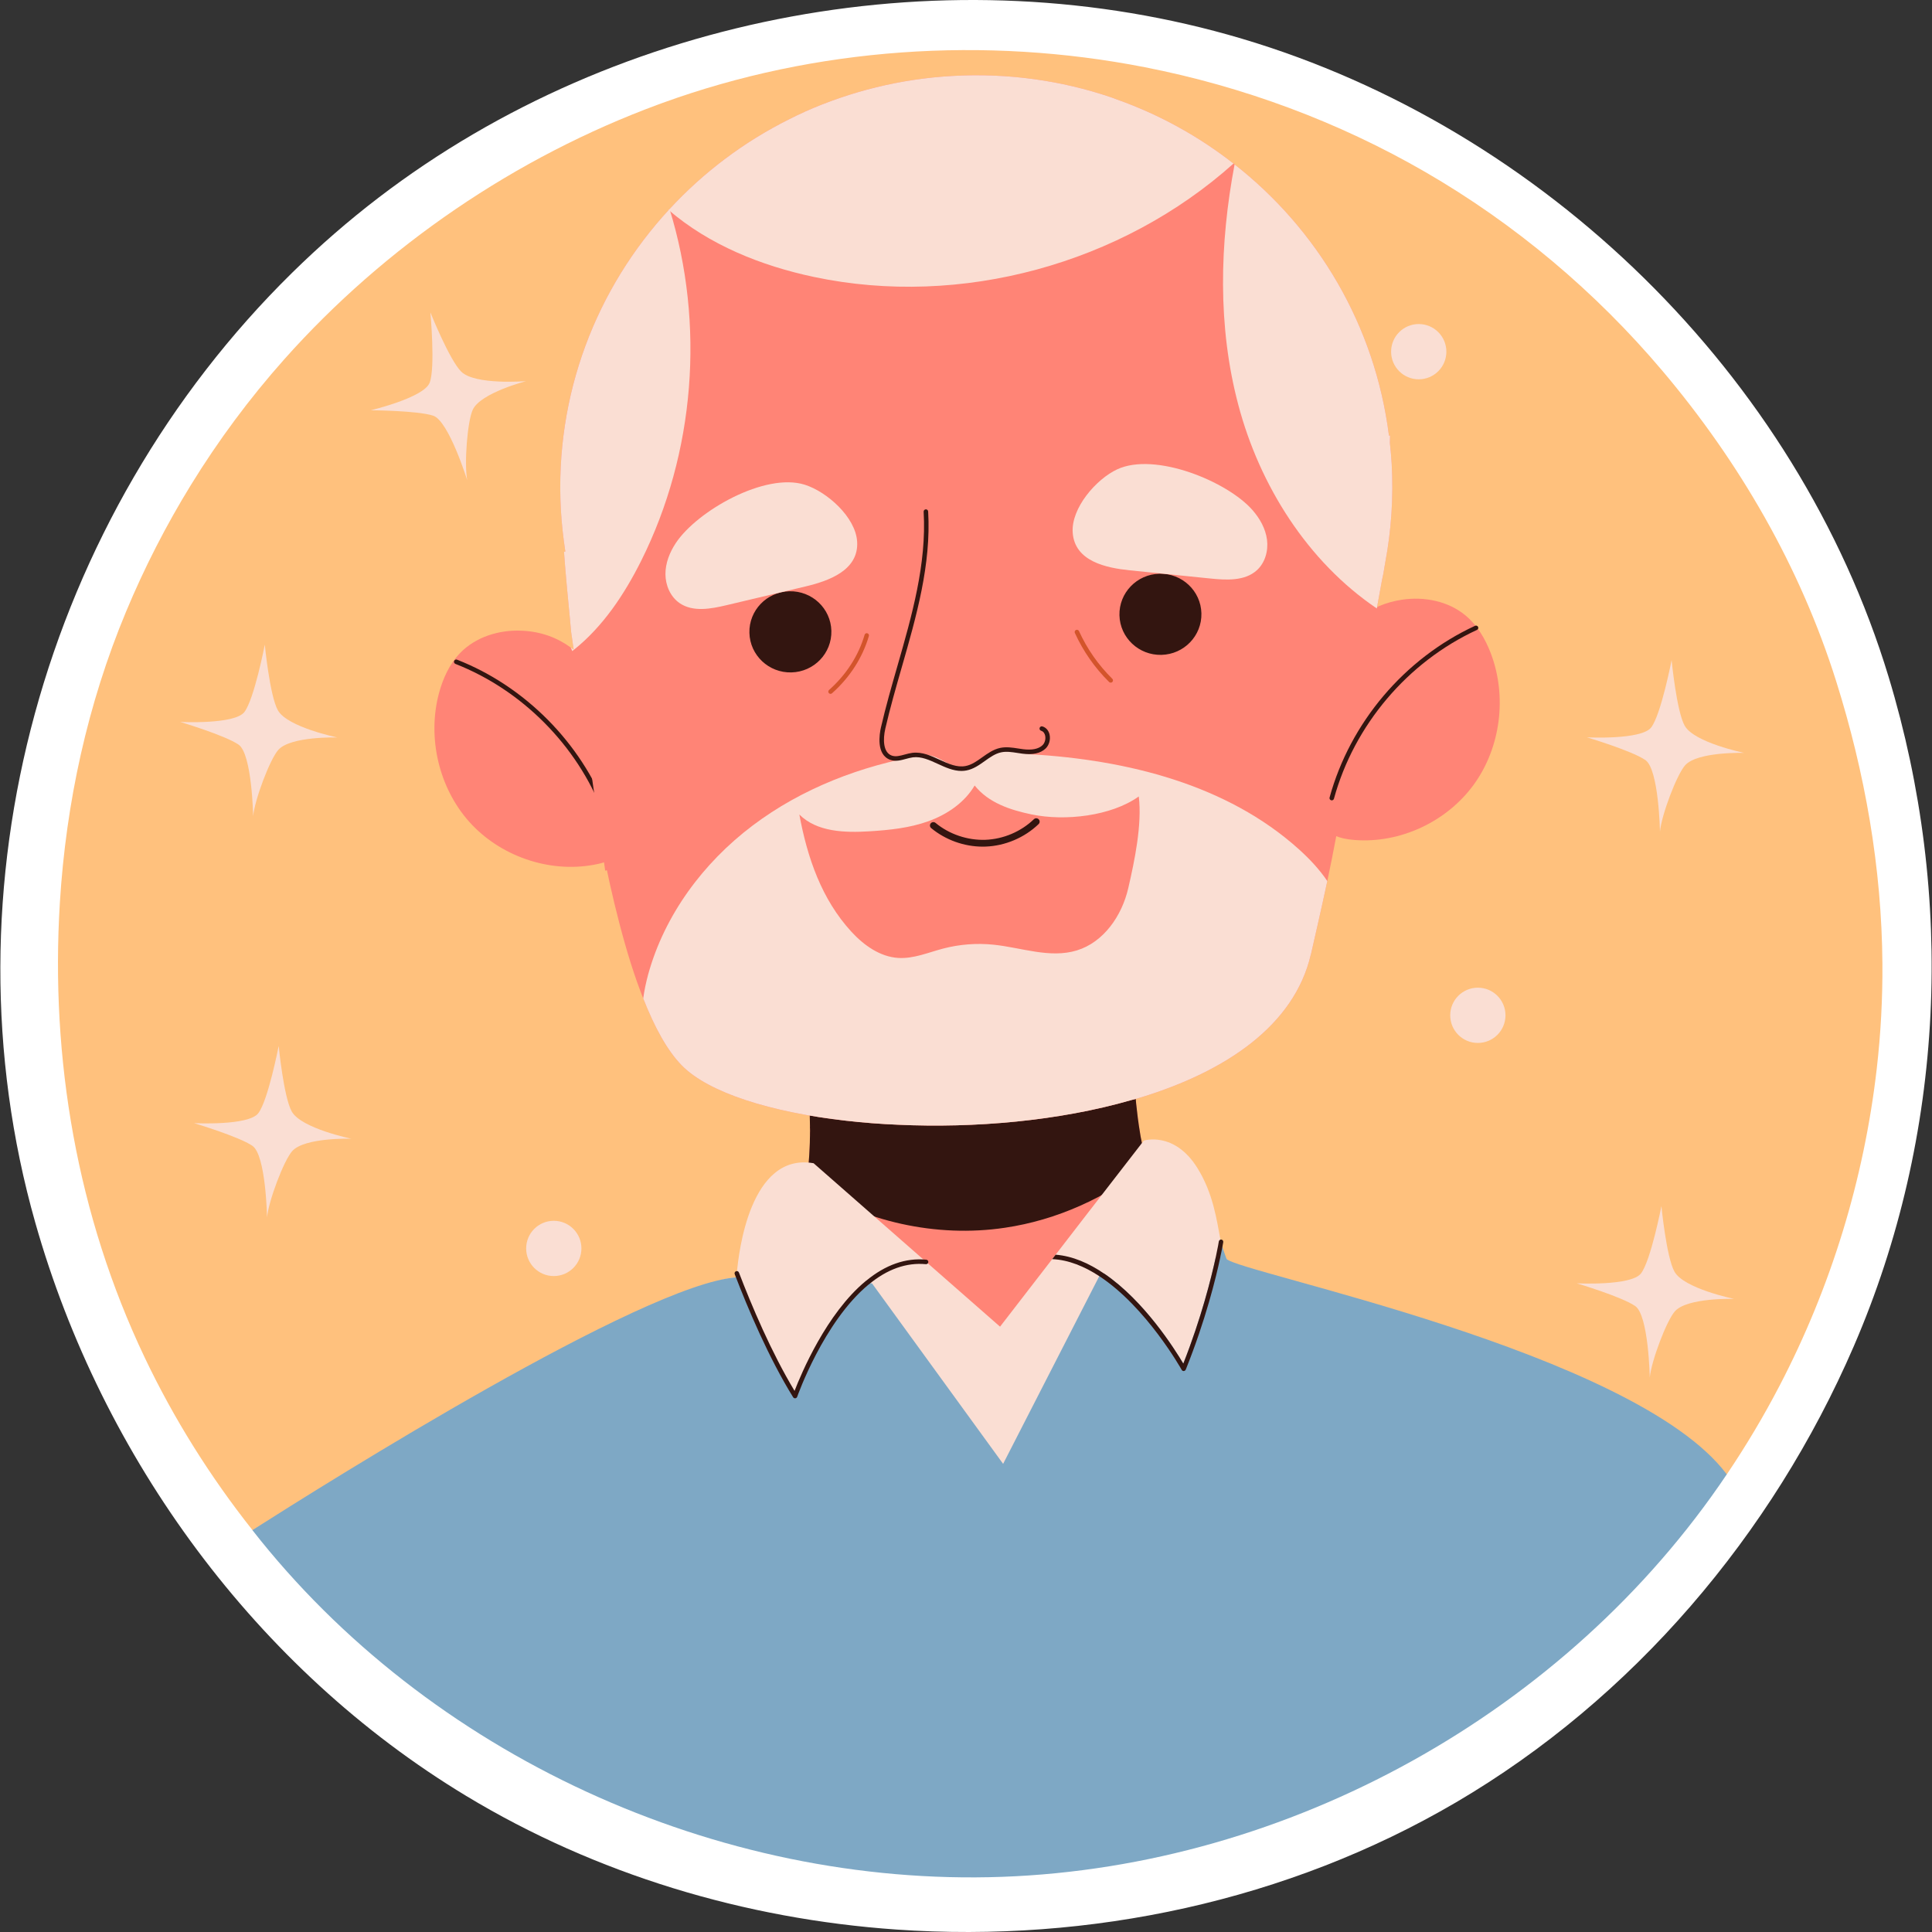 <?xml version="1.0" encoding="UTF-8"?>
<!-- Generator: Adobe Illustrator 25.2.3, SVG Export Plug-In . SVG Version: 6.00 Build 0)  -->
<svg xmlns="http://www.w3.org/2000/svg" xmlns:xlink="http://www.w3.org/1999/xlink" version="1.1" id="Capa_1" x="0px" y="0px" viewBox="0 0 510.646 510.646" style="enable-background:new 0 0 510.646 510.646;" xml:space="preserve" width="512" height="512">
<rect x="0" y="0" width="510.646" height="510.646" fill="#333333" stroke="none"/>
<g>
	<g>
		<path style="fill:#FFFFFF;" d="M236.887,509.996c-40.005-2.793-79.344-14.582-113.697-35.337    c-55.452-33.502-96.218-89.33-113.845-151.433c-25.195-88.767,2.258-186.628,67.87-251.135    C84.427,65,92.071,58.348,100.107,52.205c63.745-48.737,151.179-64.832,228.101-41.989    c79.769,23.689,146.75,88.852,170.959,168.654c17.628,58.108,14.96,121.128-9.207,176.987    c-21.517,49.734-58.33,93.118-105.227,120.585C340.4,502.408,288.098,513.572,236.887,509.996z"/>
	</g>
	<g>
		<g>
			<path style="fill:#FFC17D;" d="M456.405,389.694c5.082-7.53,9.744-15.355,13.953-23.438     c13.59-26.073,22.325-54.554,25.683-83.764c1.074-9.343,1.559-18.594,1.498-27.761c-0.168-25.356-4.618-50.525-12.221-74.682     c-9.506-30.204-25.538-57.922-45.946-82.058c-17.705-20.94-38.96-38.829-62.706-52.556     c-22.915-13.247-48.063-22.573-74.031-27.66c-42.245-8.275-86.96-5.283-127.481,9.415c-0.374,0.135-0.747,0.272-1.12,0.409     c-37.66,13.879-72.233,37.401-98.921,67.392c-9.182,10.319-17.437,21.459-24.673,33.223     c-6.566,10.674-12.288,21.866-17.113,33.431c-10.193,24.437-15.879,50.538-17.503,76.939     c-2.541,41.31,4.581,82.698,22.391,120.158c7.709,16.216,17.327,31.559,28.513,45.673l69.69,18.755l132.218,50.251     l116.566-70.846L456.405,389.694z"/>
		</g>
		<g>
			<g>
				<g>
					<path style="fill:#FF8476;" d="M452.413,392.042c-29.499,41.553-71.217,73.114-120.599,86.781       c-0.239,0.066-0.478,0.132-0.717,0.197c-36.246,9.902-76.191,11.877-113.23,5.525c-0.274-0.047-0.548-0.094-0.822-0.141       c-50.827-8.718-98.769-33.115-135.781-68.994c-1.804-1.748-3.582-3.523-5.334-5.322c0.191-0.311,0.359-0.598,0.527-0.911       c5.155-8.915,16.57-14.572,25.295-19.456c30.109-16.853,62.44-29.559,92.095-47.198c7.91-4.705,13.395-9.882,16.56-18.616       c1.244-3.446,2.082-7.156,2.633-10.817c0.12-0.551,0.191-1.125,0.263-1.675c0.096-0.527,0.144-1.029,0.191-1.556       c0.12-0.933,0.191-1.89,0.263-2.824c0.024-0.12,0.024-0.263,0.024-0.383c0.072-0.407,0.096-0.814,0.12-1.221v-0.12       c0.024-0.67,0.072-1.34,0.096-1.962c0.048-0.862,0.072-1.699,0.072-2.489c0-0.455,0.048-0.862,0.024-1.316       c0.024-0.431,0.024-0.885,0-1.34c0,0-0.024-0.335,0-0.335c-0.024-4.26-0.311-7.874-0.55-10.291       c-0.024-0.383-0.072-0.79-0.096-1.101c-0.072-0.479-0.12-0.933-0.168-1.244c0-0.216-0.048-0.383-0.048-0.527       c-0.024-0.239-0.048-0.335-0.048-0.335l86.612-4.835c0,0-0.168,5.098,0.503,12.134c0.12,1.244,0.263,2.561,0.479,3.925       c0.072,0.622,0.144,1.22,0.239,1.843c0.096,0.67,0.191,1.34,0.311,2.035c0.048,0.335,0.096,0.622,0.144,0.933       c0.168,0.838,0.335,1.651,0.503,2.465l0.096,0.527c0.096,0.503,0.215,1.005,0.335,1.484c0.096,0.479,0.239,1.029,0.359,1.508       c0.12,0.551,0.263,1.101,0.431,1.651c0.431,1.627,0.933,3.255,1.532,4.834c0.12,0.335,0.239,0.694,0.359,1.029       c0,0.024,0,0.024,0.024,0.048c0.024,0.048,0.024,0.119,0.072,0.215c0.144,0.383,0.311,0.79,0.479,1.173       c0.024,0.048,0.048,0.12,0.072,0.167c0.383,1.005,0.838,1.962,1.268,2.92c0.311,0.574,0.598,1.149,0.933,1.7       c5.811,10.718,17.209,15.41,28.063,19.696c32.5,12.835,66.328,22.36,97.975,37.174       C441.662,380.595,447.887,384.721,452.413,392.042z"/>
				</g>
				<g>
					<g>
						<path style="fill:#331510;" d="M303.184,308.034c-10.912,8.529-23.823,14.443-37.574,16.472        c-18.17,2.713-37.203-1.638-52.559-11.413c0.099-0.562,0.173-1.124,0.247-1.687c0.099-0.513,0.148-1.026,0.197-1.539        c0.124-0.953,0.198-1.906,0.272-2.835c0.024-0.122,0.024-0.269,0.024-0.391c0.05-0.44,0.074-0.88,0.099-1.32        c0.025-0.684,0.074-1.344,0.099-1.98c0.05-0.855,0.074-1.686,0.074-2.492c0-0.44,0.049-0.856,0.024-1.295        c0.025-0.44,0.025-0.904,0-1.344l-0.024-0.342c0,0,0,0,0.024,0c-0.024-4.252-0.296-7.869-0.543-10.289        c-0.025-0.391-0.074-0.782-0.099-1.099c-0.074-0.489-0.124-0.929-0.173-1.246c0-0.22-0.05-0.391-0.05-0.538        c-0.025-0.22-0.05-0.318-0.05-0.318l86.627-4.839c0,0-0.173,5.083,0.494,12.122c0.247,2.395,0.568,5.059,1.037,7.82        c0.05,0.318,0.099,0.611,0.148,0.929c0.148,0.831,0.321,1.637,0.493,2.468l0.099,0.514c0.099,0.513,0.223,1.002,0.321,1.491        c0.098,0.489,0.247,1.026,0.37,1.515C302.888,306.934,303.036,307.496,303.184,308.034z"/>
					</g>
				</g>
			</g>
			<g>
				<g>
					<g>
						<g>
							<path style="fill:#FF8476;" d="M167.52,219.379c-1.005,2.92-2.68,5.72-5.265,7.347c-0.814,0.503-1.699,0.886-2.609,1.197         c-0.861,0.287-1.771,0.479-2.68,0.646c-11.942,2.202-24.842-2.321-32.931-11.344c-8.065-9.047-11.129-22.281-8.017-33.984         c1.053-3.901,2.776-7.73,5.576-10.626c4.141-4.284,10.363-6.199,16.322-5.912c5.145,0.216,9.382,1.867,12.924,4.428         c0.263,0.168,0.527,0.359,0.79,0.574c0.024,0,0.048,0.048,0.048,0.048c7.993,6.246,12.301,17.279,15.413,27.211         C169.195,205.569,169.817,212.845,167.52,219.379z"/>
						</g>
						<g>
							<path style="fill:#331510;" d="M159.878,215.091c-0.241,0-0.467-0.146-0.559-0.384c-6.775-17.663-21.336-32.33-38.949-39.233         c-0.307-0.12-0.459-0.469-0.339-0.776c0.12-0.307,0.465-0.462,0.776-0.339c17.92,7.024,32.736,21.947,39.629,39.92         c0.118,0.309-0.036,0.654-0.345,0.772C160.022,215.078,159.949,215.091,159.878,215.091z"/>
						</g>
					</g>
					<g>
						<g>
							<path style="fill:#FF8476;" d="M366.136,148.658l-0.55,3.207l-0.311,1.46l-1.221,6.677v0.024l-0.072,0.407l-5.481,30.299         l-3.662,20.343l-0.144,0.766c-0.168,1.292-0.383,2.657-0.598,4.044c-0.263,1.651-0.574,3.351-0.909,5.122         c-0.718,3.829-1.532,7.874-2.369,11.871c-1.508,7.06-3.087,13.953-4.308,19.29c-0.024,0.048-0.024,0.072-0.048,0.12         c-4.356,18.691-22.305,30.849-44.969,37.789c-0.79,0.264-1.604,0.479-2.417,0.67c-19.194,5.552-41.475,7.467-61.722,6.533         c-4.691-0.191-9.238-0.55-13.641-1.053c-0.024,0-0.024,0-0.024,0c-20.008-2.25-36.473-7.443-43.486-14.623         c-3.829-3.901-7.203-10.076-10.195-17.71c-1.149-2.872-2.226-5.959-3.255-9.19c-2.106-6.677-3.997-14.024-5.696-21.659         v-0.024l-0.646-3.016c-0.168,0.048-0.287,0.095-0.455,0.144l-0.311-2.226l-0.455-3.159l-2.178-15.365l-5.385-37.622v-0.072         l-0.622-4.332c0-0.12-0.024-0.24-0.048-0.359c-0.168-1.723-0.311-3.351-0.455-4.906c-1.005-9.956-1.436-16.274-1.436-16.274         l0.359-0.048c-0.55-3.59-0.957-7.228-1.173-10.913c-1.723-30.37,9.286-58.515,28.48-79.36         c0.072-0.096,0.167-0.168,0.239-0.263c8.927-9.669,19.625-17.758,31.639-23.741c1.34-0.694,2.704-1.34,4.116-1.962v-0.024         c12.014-5.337,25.177-8.688,39.106-9.453c14.623-0.814,28.719,1.22,41.762,5.624c0.55,0.215,1.101,0.407,1.675,0.622         c11.177,3.973,21.563,9.717,30.754,16.92c0.095,0.072,0.191,0.144,0.287,0.215c21.898,17.16,37.119,42.505,40.805,71.702         l0.287-0.048c0,0,0,0.67-0.048,1.962c0.215,1.843,0.359,3.685,0.479,5.504C368.338,131.522,367.716,140.234,366.136,148.658z         "/>
						</g>
					</g>
					<g>
						<g>
							<path style="fill:#FADED3;" d="M350.819,232.877c-1.508,7.06-3.087,13.953-4.308,19.29c-0.024,0.048-0.024,0.072-0.048,0.12         c-4.356,18.691-22.305,30.849-44.969,37.789c-0.79,0.264-1.604,0.479-2.417,0.67c-19.194,5.552-41.475,7.467-61.722,6.533         c-4.691-0.191-9.238-0.55-13.641-1.053c-0.024,0-0.024,0-0.024,0c-20.008-2.25-36.473-7.443-43.486-14.623         c-3.829-3.901-7.203-10.076-10.195-17.71c0.287-2.13,0.742-4.236,1.292-6.294c4.332-15.748,14.575-29.557,27.618-39.393         c13.019-9.836,28.719-15.843,44.802-18.596c4.092-0.694,7.275,3.638,11.44,3.518c4.236-0.144,7.18-5.05,11.416-5.217         c1.819-0.072,4.069,1.364,5.888,1.46c25.488,1.484,51.814,7.993,70.792,25.057         C346.057,226.942,348.713,229.742,350.819,232.877z"/>
						</g>
						<g>
							<path style="fill:#FF8476;" d="M300.99,210.512c-7.321,5.221-19.519,6.567-28.326,4.748c-5.685-1.174-11.446-3.1-15.052-7.65         c-2.67,4.533-7.291,7.671-12.241,9.452c-4.95,1.782-10.25,2.329-15.5,2.658c-6.564,0.411-13.938,0.205-18.596-4.437         c2.111,11.43,5.9,22.436,13.767,30.993c3.289,3.577,7.567,6.632,12.417,6.919c4.019,0.238,7.867-1.434,11.76-2.461         c4.345-1.147,8.899-1.503,13.369-1.045c7.39,0.757,14.923,3.691,22.027,1.517c7.115-2.177,11.91-9.168,13.586-16.418         C299.879,227.539,301.893,217.898,300.99,210.512z"/>
						</g>
					</g>
					<g>
						<path style="fill:#FF8476;" d="M370.559,158.509c5.899-0.889,12.278,0.37,16.845,4.206c3.094,2.599,5.203,6.208,6.638,9.985        c4.308,11.336,2.633,24.802-4.473,34.629s-19.474,15.651-31.563,14.686c-1.875-0.15-3.771-0.461-5.459-1.293        c-2.752-1.356-4.694-3.971-5.999-6.748c-2.948-6.274-3.079-13.579-1.684-20.369        C347.929,178.677,353.237,161.118,370.559,158.509z"/>
					</g>
					<g>
						<path style="fill:#331510;" d="M351.998,211.542c-0.053,0-0.105-0.007-0.158-0.021c-0.319-0.088-0.507-0.417-0.419-0.735        c5.434-19.804,19.81-36.769,38.456-45.382c0.301-0.137,0.654-0.008,0.795,0.292c0.138,0.3,0.007,0.656-0.292,0.795        c-18.33,8.466-32.463,25.143-37.804,44.611C352.502,211.368,352.261,211.542,351.998,211.542z"/>
					</g>
				</g>
				<g>
					<path style="fill:#331510;" d="M259.757,223.777c-4.916,0-9.846-1.763-13.634-4.898c-0.381-0.317-0.435-0.882-0.119-1.264       c0.317-0.38,0.882-0.432,1.264-0.119c3.648,3.021,8.471,4.636,13.186,4.473c4.733-0.176,9.404-2.161,12.817-5.443       c0.355-0.342,0.927-0.332,1.268,0.025c0.345,0.356,0.333,0.924-0.025,1.268c-3.725,3.585-8.826,5.752-13.993,5.943       C260.268,223.772,260.012,223.777,259.757,223.777z"/>
				</g>
				<g>
					<g>
						<path style="fill:#FADED3;" d="M366.136,148.658l-0.55,3.207l-0.311,1.46l-1.22,6.673l-0.001,0.028l-0.143,0.8        c-18.284-12.349-30.993-32.51-36.618-53.834c-5.481-20.654-4.954-42.528-0.981-63.541        c21.898,17.16,37.119,42.505,40.805,71.702l0.287-0.048c0,0,0,0.67-0.048,1.962c0.215,1.843,0.359,3.685,0.479,5.504        C368.338,131.522,367.716,140.234,366.136,148.658z"/>
					</g>
					<g>
						<path style="fill:#FADED3;" d="M169.458,148.251c-4.428,8.831-10.052,17.327-17.782,23.502c0,0.024-0.024,0.024-0.048,0.024        c-0.12,0.12-0.239,0.216-0.359,0.311c-0.144-0.311-0.287-0.646-0.431-0.957c0.263,0.168,0.527,0.359,0.79,0.574l-0.622-4.332        c0-0.12-0.024-0.24-0.048-0.359c-0.168-1.723-0.311-3.351-0.455-4.906c-1.005-9.956-1.436-16.274-1.436-16.274l0.359-0.048        c-0.55-3.59-0.957-7.228-1.173-10.913c-1.723-30.49,9.382-58.754,28.719-79.624        C186.355,85.668,183.722,119.723,169.458,148.251z"/>
					</g>
					<g>
						<path style="fill:#FADED3;" d="M326.026,43.235c-29.557,26.469-72.013,38.196-110.904,29.963        c-13.929-2.943-27.666-8.472-38.388-17.686c0.072-0.096,0.167-0.168,0.239-0.263c8.927-9.669,19.625-17.758,31.639-23.741        c1.34-0.694,2.704-1.34,4.116-1.962v-0.024c12.014-5.337,25.177-8.688,39.106-9.453c14.623-0.814,28.719,1.22,41.762,5.624        c0.55,0.215,1.101,0.407,1.675,0.622C306.448,30.287,316.835,36.031,326.026,43.235z"/>
					</g>
				</g>
				<g>
					<g>
						<g>
							<g>
								<g>
									<path style="fill:#331510;" d="M219.739,166.735c0.149,5.922-4.579,10.843-10.562,10.991           c-5.982,0.148-10.953-4.533-11.102-10.455c-0.149-5.922,4.579-10.843,10.561-10.991           C214.619,156.131,219.589,160.812,219.739,166.735z"/>
								</g>
								<g>
									<path style="fill:#331510;" d="M317.543,162.097c0.15,5.922-4.579,10.843-10.561,10.991           c-5.982,0.148-10.953-4.533-11.102-10.455c-0.149-5.922,4.579-10.843,10.561-10.991           C312.423,151.494,317.394,156.175,317.543,162.097z"/>
								</g>
							</g>
						</g>
						<g>
							<g>
								<path style="fill:#FADED3;" d="M178.666,143.467c-1.641,2.458-2.792,5.326-2.783,8.281c0.009,2.955,1.305,5.986,3.741,7.659          c3.527,2.422,8.267,1.53,12.429,0.543c6.952-1.649,13.904-3.298,20.856-4.947c6.052-1.435,14.108-4.23,13.642-11.843          c-0.397-6.472-7.971-13.201-13.859-15.05C202.195,124.813,184.295,135.036,178.666,143.467z"/>
							</g>
							<g>
								<path style="fill:#FADED3;" d="M331.038,134.812c1.949,2.221,3.466,4.914,3.844,7.845c0.378,2.931-0.509,6.106-2.705,8.083          c-3.179,2.863-7.995,2.601-12.251,2.168c-7.108-0.723-14.216-1.446-21.325-2.17c-6.188-0.63-14.541-2.344-15.077-9.953          c-0.455-6.468,6.172-14.132,11.767-16.737C305.267,119.404,324.353,127.192,331.038,134.812z"/>
							</g>
						</g>
					</g>
					<g>
						<path style="fill:#331510;" d="M254.108,203.766c-2.172,0-4.233-0.947-6.237-1.867c-2.241-1.03-4.354-1.999-6.57-1.73        c-0.603,0.075-1.209,0.241-1.852,0.416c-1.357,0.37-2.758,0.754-4.164,0.242c-3.778-1.377-2.827-6.893-2.445-8.552        c1.256-5.453,2.838-10.959,4.367-16.284c3.801-13.234,7.731-26.918,6.92-40.734c-0.02-0.33,0.233-0.613,0.562-0.632        c0.314-0.037,0.612,0.233,0.632,0.562c0.823,14.021-3.135,27.804-6.964,41.134c-1.525,5.311-3.103,10.802-4.352,16.223        c-0.672,2.919-0.582,6.333,1.687,7.159c1.048,0.38,2.21,0.063,3.439-0.272c0.656-0.179,1.333-0.363,2.02-0.449        c2.563-0.312,4.923,0.776,7.216,1.83c2.336,1.072,4.545,2.086,6.825,1.658c1.603-0.3,2.969-1.274,4.416-2.306        c1.444-1.03,2.939-2.094,4.732-2.48c1.615-0.345,3.232-0.093,4.796,0.151c0.427,0.067,0.852,0.133,1.277,0.187        c2.338,0.297,4.057-0.05,5.11-1.034c0.636-0.594,0.93-1.656,0.715-2.581c-0.088-0.379-0.341-1.045-1.058-1.262        c-0.317-0.096-0.494-0.43-0.398-0.747c0.096-0.316,0.429-0.497,0.747-0.398c0.943,0.287,1.627,1.066,1.876,2.136        c0.311,1.344-0.116,2.841-1.063,3.727c-1.326,1.24-3.366,1.697-6.08,1.347c-0.436-0.056-0.873-0.124-1.311-0.193        c-1.523-0.237-2.966-0.46-4.358-0.162c-1.552,0.334-2.882,1.282-4.289,2.285c-1.489,1.061-3.029,2.158-4.892,2.507        C254.975,203.729,254.539,203.766,254.108,203.766z"/>
					</g>
					<g>
						<g>
							<path style="fill:#D3542B;" d="M293.576,180.435c-0.152,0-0.304-0.057-0.421-0.173c-3.798-3.749-6.846-8.111-9.057-12.964         c-0.137-0.3-0.005-0.656,0.297-0.792c0.305-0.133,0.656-0.004,0.792,0.297c2.15,4.72,5.114,8.962,8.809,12.609         c0.235,0.231,0.237,0.61,0.005,0.846C293.884,180.376,293.73,180.435,293.576,180.435z"/>
						</g>
						<g>
							<path style="fill:#D3542B;" d="M219.514,183.395c-0.161,0-0.323-0.067-0.438-0.197c-0.215-0.242-0.193-0.612,0.049-0.827         c4.542-4.034,7.793-9.079,9.401-14.592c0.09-0.31,0.414-0.49,0.728-0.398c0.311,0.091,0.488,0.417,0.398,0.728         c-1.671,5.724-5.042,10.959-9.749,15.139C219.793,183.346,219.654,183.395,219.514,183.395z"/>
						</g>
					</g>
				</g>
			</g>
			<g>
				<path style="fill:#FADED3;" d="M395.389,390.849c-24.387-32.596-68.866-54.629-71.187-58.122      c-0.144-0.24-0.287-0.479-0.407-0.766c-0.287-0.598-0.527-1.34-0.742-2.178c-0.168-0.646-0.311-1.364-0.479-2.13      c-0.957-4.978-1.867-12.182-6.103-18.955c-6.103-9.788-14.144-7.227-14.144-7.227l-14.336,18.524l-0.024,0.024l-8.951,11.607      l-0.909,1.173l-13.785,17.854l-30.227-26.494l-19.05-16.705c-0.048,0-0.096-0.024-0.144-0.024      c-16.633-2.753-19.673,23.502-20.151,29.126c-0.048,0.67-0.072,1.053-0.072,1.053c-24.651,1.771-71.298,56.841-91.473,69.693      l77.364-5.207l80.988,64.716l77.088-78.861L395.389,390.849z"/>
			</g>
			<g>
				<path style="fill:#7EA8C5;" d="M456.405,389.686c-42.308,62.946-115.715,103.624-191.478,106.377      c-75.312,2.736-151.708-32.158-198.216-91.635c20.175-12.852,103.317-65.049,127.967-66.82c0,0,0.024-0.383,0.072-1.053      c0.431,1.149,0.909,2.369,1.412,3.638c0.383,0.957,0.79,1.939,1.197,2.943c0.646,1.532,1.316,3.111,2.01,4.739      c0.909,2.082,1.867,4.212,2.896,6.366c0.335,0.718,0.67,1.436,1.029,2.154c0.072,0.191,0.168,0.359,0.263,0.526      c0.886,1.819,1.819,3.638,2.776,5.433c0.12,0.215,0.215,0.431,0.335,0.622c0.527,0.981,1.077,1.939,1.627,2.896      c0.598,1.053,1.221,2.106,1.843,3.111c0,0,6.94-19.96,19.122-29.963l1.244,0.215l34.63,47.674l25.416-49.612l0.263-0.503      l1.053-0.144c0.024-0.024,0.024,0,0.024,0c10.578,7.204,18.596,19.936,20.869,23.765c0.527-1.34,1.029-2.681,1.508-3.973      c0.239-0.646,0.455-1.292,0.694-1.939c2.489-7.012,4.212-13.187,5.361-17.806c0.168-0.742,0.335-1.436,0.479-2.082      c0.024-0.095,0.048-0.191,0.072-0.263c0.168-0.742,0.311-1.412,0.455-2.035l1.244-0.191l0.227-3.314      c0.12,0.287,1.257,3.673,1.401,3.912C326.523,336.221,432.018,357.09,456.405,389.686z"/>
			</g>
			<g>
				<path style="fill:#331510;" d="M210.139,369.583c-0.206,0-0.398-0.105-0.508-0.283c-6.467-10.452-11.966-23.458-15.439-32.529      c-0.118-0.309,0.036-0.657,0.345-0.774c0.306-0.124,0.654,0.037,0.772,0.344c3.34,8.722,8.559,21.098,14.7,31.281      c1.711-4.441,8.4-20.467,18.849-29.065c0.034-0.028,0.071-0.051,0.111-0.072c5.09-4.191,10.421-6.067,15.857-5.541      c0.33,0.03,0.57,0.323,0.54,0.652c-0.032,0.332-0.34,0.584-0.652,0.54c-5.148-0.486-10.206,1.313-15.07,5.345      c-0.035,0.028-0.072,0.054-0.113,0.075c-11.837,9.809-18.757,29.43-18.825,29.626c-0.076,0.217-0.271,0.374-0.5,0.397      C210.182,369.581,210.161,369.583,210.139,369.583z"/>
			</g>
			<g>
				<g>
					<path style="fill:#331510;" d="M323.316,328.323c0,0.024-0.096,0.527-0.263,1.46c-0.12,0.598-0.263,1.388-0.479,2.346       c-1.173,5.6-3.949,16.872-9.166,29.868c-0.096,0.216-0.287,0.359-0.527,0.383h-0.024c-0.215,0-0.431-0.12-0.527-0.311       c-0.12-0.24-9.358-16.633-21.779-24.77c-3.901-2.561-8.113-4.308-12.445-4.499l0.909-1.173       c4.523,0.359,8.879,2.298,12.852,5.026c0.024-0.024,0.024-0.024,0.024,0c10.578,7.204,18.596,19.936,20.869,23.765       c4.763-12.11,7.371-22.569,8.568-28.097c0.574-2.633,0.814-4.14,0.814-4.188c0.048-0.239,0.215-0.431,0.431-0.478       c0.096-0.024,0.168-0.048,0.263-0.024C323.148,327.677,323.364,327.988,323.316,328.323z"/>
				</g>
			</g>
		</g>
		<g>
			<g>
				<path style="fill:#FADED3;" d="M51.285,296.859c0,0,14.37,0.738,16.968-2.603c2.598-3.341,5.408-17.815,5.408-17.815      s1.313,13.517,3.453,17.342c2.502,4.472,15.746,7.19,15.746,7.19s-12.361-0.384-15.625,3.271      c-2.225,2.492-6.247,13.159-6.652,17.541c0,0-0.292-16.46-3.851-18.92C63.175,300.406,51.285,296.859,51.285,296.859z"/>
			</g>
			<g>
				<path style="fill:#FADED3;" d="M47.614,190.811c0,0,14.37,0.738,16.968-2.603c2.598-3.341,5.408-17.815,5.408-17.815      s1.313,13.517,3.453,17.341c2.502,4.472,15.746,7.19,15.746,7.19s-12.361-0.384-15.625,3.271      c-2.225,2.492-6.247,13.159-6.652,17.541c0,0-0.293-16.46-3.851-18.92C59.503,194.358,47.614,190.811,47.614,190.811z"/>
			</g>
			<g>
				<path style="fill:#FADED3;" d="M97.991,108.436c0,0,14.002-3.316,15.56-7.251c1.558-3.935,0.202-18.617,0.202-18.617      s5.046,12.608,8.172,15.68c3.655,3.592,17.13,2.491,17.13,2.491s-11.974,3.094-14.083,7.517      c-1.438,3.015-2.312,14.382-1.473,18.702c0,0-4.891-15.719-8.996-17.084C110.398,108.511,97.991,108.436,97.991,108.436z"/>
			</g>
			<g>
				<path style="fill:#FADED3;" d="M416.752,339.194c0,0,14.37,0.738,16.968-2.603c2.598-3.341,5.408-17.815,5.408-17.815      s1.313,13.517,3.453,17.341c2.502,4.472,15.746,7.19,15.746,7.19s-12.361-0.384-15.625,3.271      c-2.225,2.492-6.247,13.159-6.652,17.541c0,0-0.293-16.46-3.851-18.92C428.642,342.741,416.752,339.194,416.752,339.194z"/>
			</g>
			<g>
				<g>
					<path style="fill:#FADED3;" d="M419.446,194.885c0,0,14.37,0.738,16.968-2.603c2.598-3.341,5.408-17.815,5.408-17.815       s1.313,13.517,3.453,17.341c2.502,4.472,15.746,7.19,15.746,7.19s-12.361-0.384-15.625,3.271       c-2.225,2.492-6.247,13.159-6.652,17.541c0,0-0.293-16.46-3.851-18.92C431.336,198.432,419.446,194.885,419.446,194.885z"/>
				</g>
				<g>
					<circle style="fill:#FADED3;" cx="374.986" cy="92.951" r="7.304"/>
				</g>
			</g>
			<g>
				<circle style="fill:#FADED3;" cx="146.372" cy="329.971" r="7.304"/>
			</g>
			<g>
				<path style="fill:#FADED3;" d="M397.914,268.358c0,4.034-3.27,7.304-7.304,7.304c-4.034,0-7.304-3.27-7.304-7.304      c0-4.034,3.27-7.304,7.304-7.304C394.644,261.053,397.914,264.323,397.914,268.358z"/>
			</g>
		</g>
	</g>
</g>















</svg>
